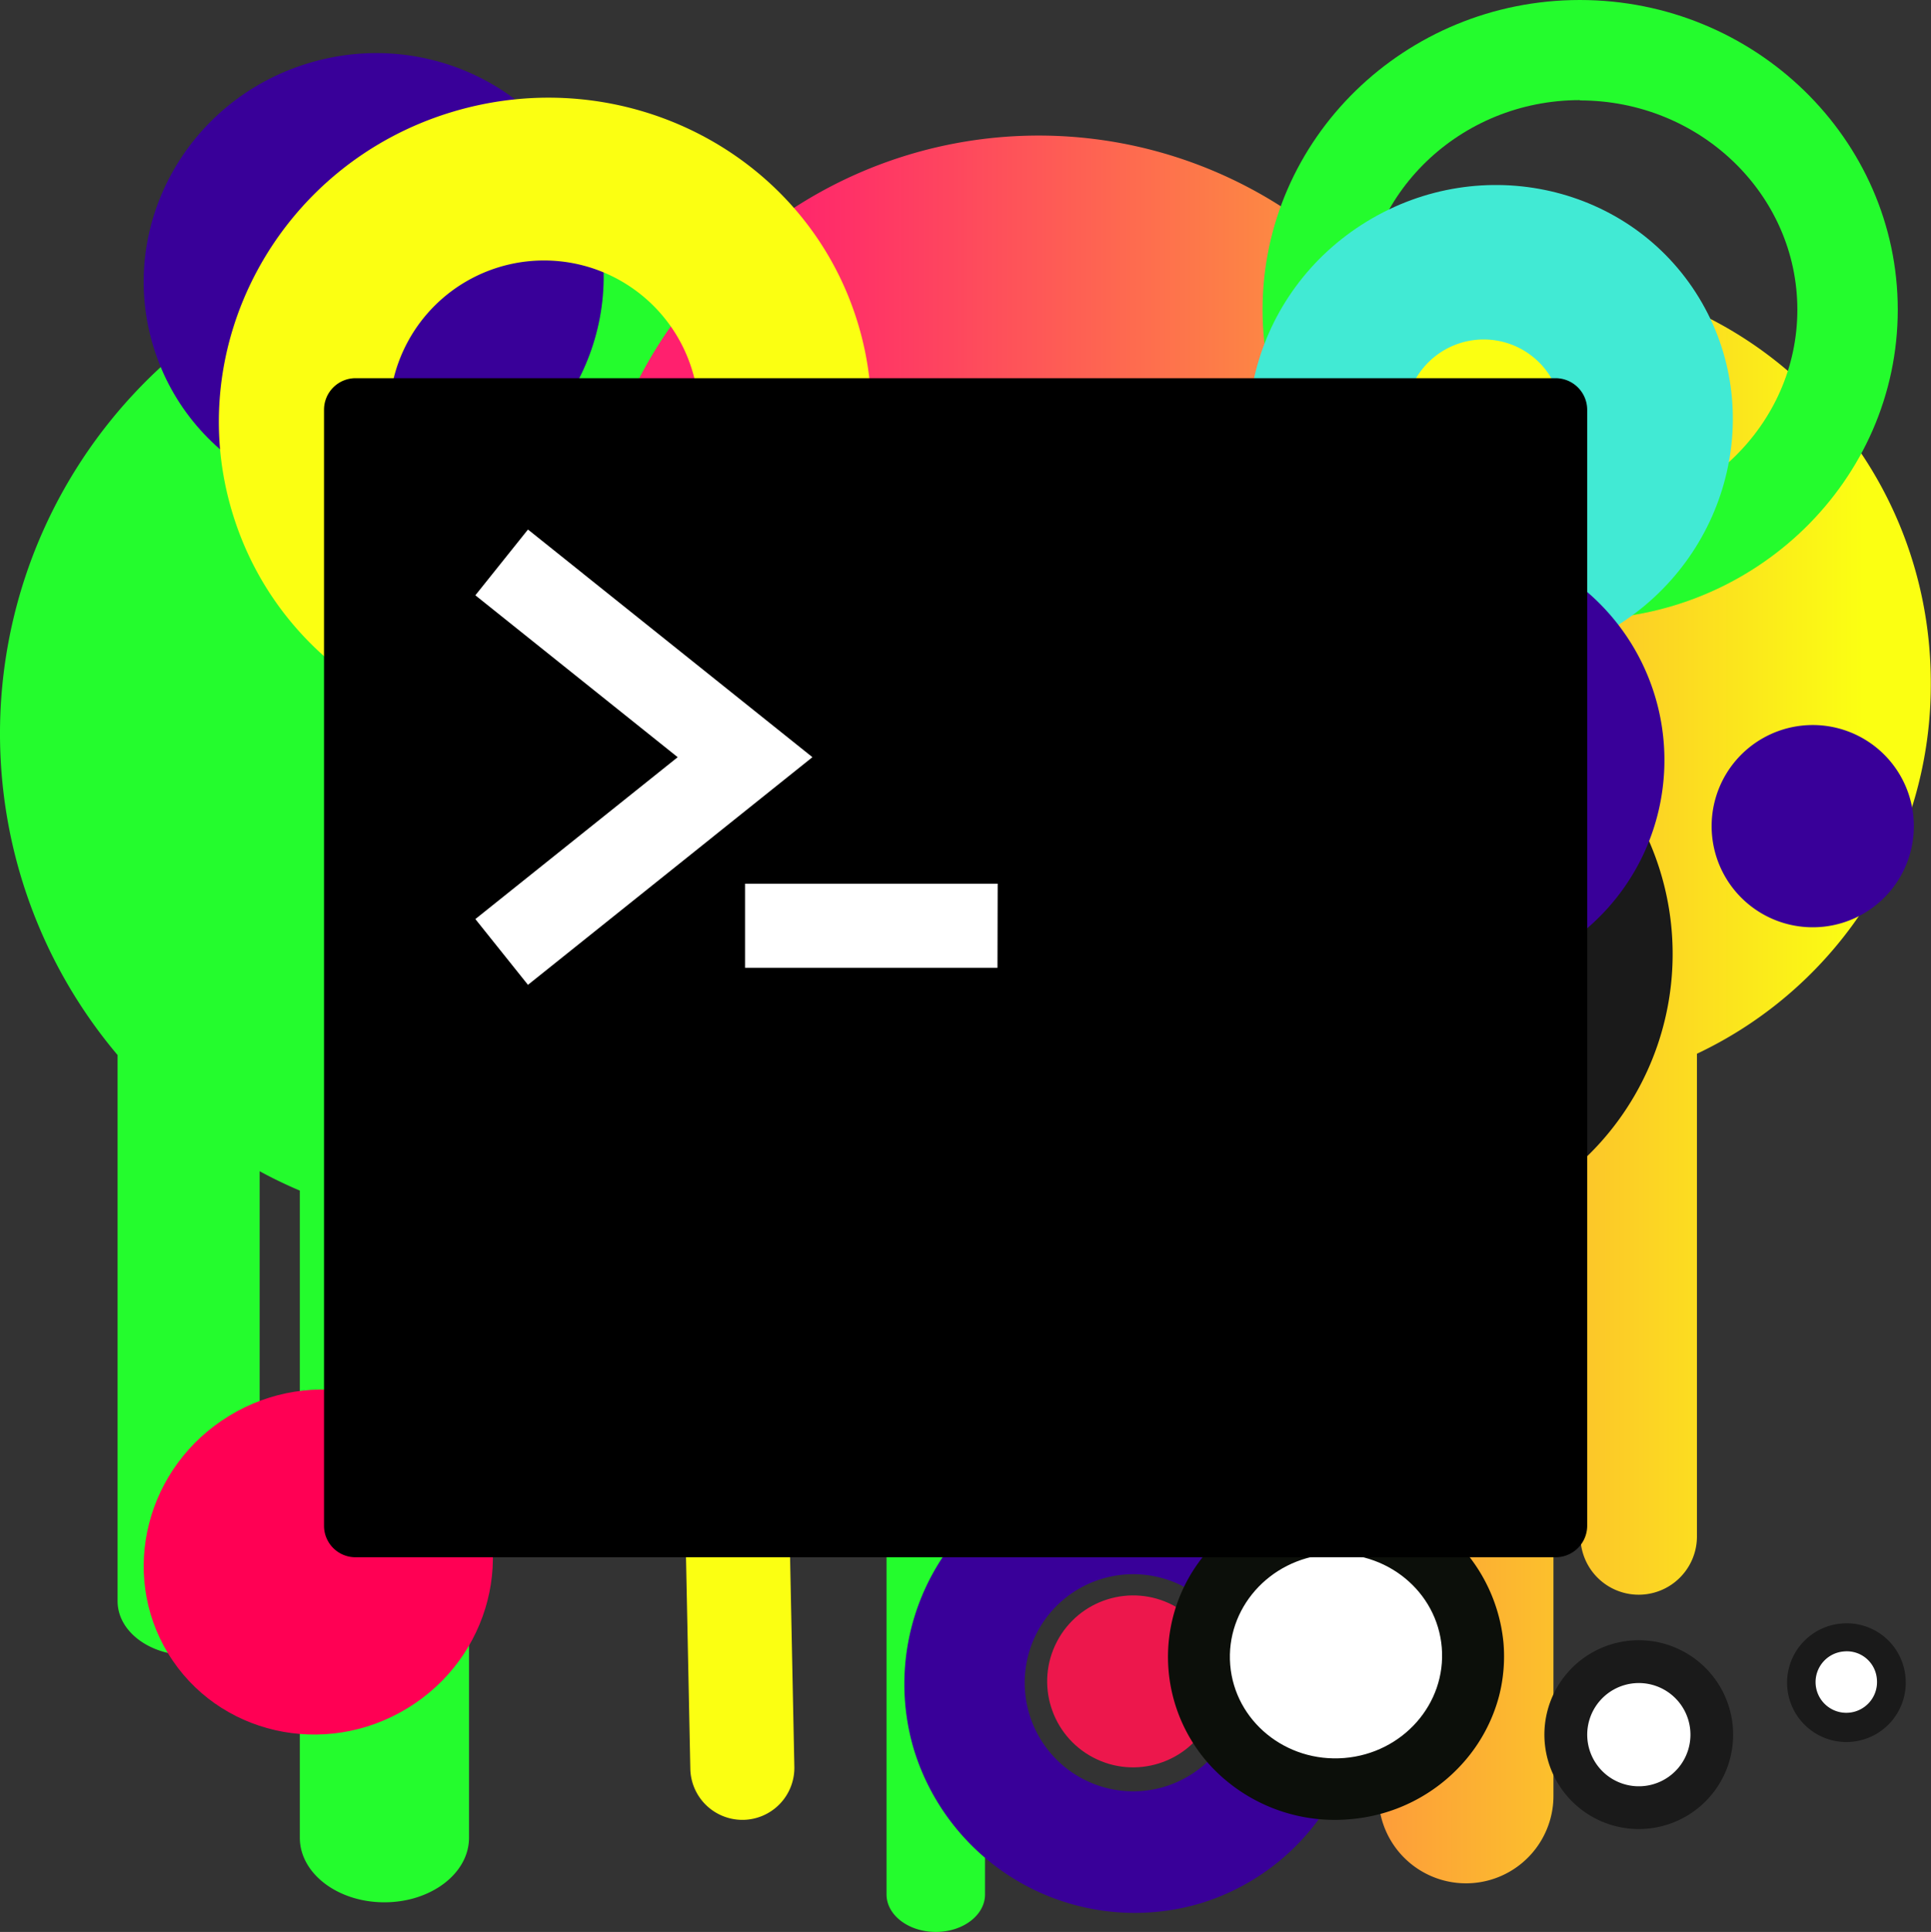 <svg xmlns="http://www.w3.org/2000/svg" xmlns:xlink="http://www.w3.org/1999/xlink" viewBox="0 0 192.31 192.38"><rect x="0" y="0" width="192.31" height="192.38" fill="#333333" stroke="none"/><defs><style>.cls-1{fill:#24fc2d;}.cls-2{fill:url(#New_Gradient_Swatch);}.cls-3{fill:#fbff12;}.cls-4{fill:#390099;}.cls-5{fill:#ed174c;}.cls-6{fill:#1a1a1a;}.cls-7{fill:#0c0f0a;}.cls-8{fill:#fff;}.cls-9{fill:#41ead4;}.cls-10{fill:#ff0054;}</style><linearGradient id="New_Gradient_Swatch" x1="58.62" y1="100.53" x2="192.31" y2="100.53" gradientUnits="userSpaceOnUse"><stop offset="0.13" stop-color="#ff206e"/><stop offset="0.95" stop-color="#fbff12"/></linearGradient></defs><g id="Layer_2" data-name="Layer 2"><g id="Vapor"><path class="cls-1" d="M99.22,73.06a49.61,49.61,0,1,0-87.51,32v54.38c0,3,3.17,5.39,7.08,5.39s7.07-2.42,7.07-5.39V116.63c1.28.7,2.61,1.34,4,1.93V183c0,3.55,3.77,6.43,8.42,6.43s8.43-2.88,8.43-6.43V122.58q1.45.09,2.94.09a49.51,49.51,0,0,0,38.64-18.51v84.48c0,2.07,2.2,3.74,4.91,3.74s4.9-1.67,4.9-3.74V83.71A49.79,49.79,0,0,0,99.22,73.06Z"/><path class="cls-2" d="M58.62,58.36A44.82,44.82,0,0,1,138.18,30a39.41,39.41,0,0,1,14.11-2.6c22.11,0,40,18.17,40,40.59A40.63,40.63,0,0,1,169,104.93V153a5.8,5.8,0,0,1-11.6,0V108.28c-.89.12-1.79.21-2.69.26v70.29a8.71,8.71,0,0,1-17.42,0V105.64a40.16,40.16,0,0,1-12.26-8,44.92,44.92,0,0,1-34.63,3.55v31.62a6.39,6.39,0,1,1-12.77,0V95A44.75,44.75,0,0,1,58.62,58.36Z"/><path class="cls-3" d="M73.93,181.22a5.19,5.19,0,0,1-5.18-5.08L66.1,46.48a5.18,5.18,0,1,1,10.36-.21l2.65,129.66A5.18,5.18,0,0,1,74,181.22Z"/><path class="cls-4" d="M91,174.16a22.83,22.83,0,1,1,28.6,15.36A23,23,0,0,1,91,174.16Zm32.16-9.88a10.81,10.81,0,1,0-7.12,13.62A10.88,10.88,0,0,0,123.19,164.28Z"/><circle class="cls-5" cx="112.86" cy="167.45" r="8.56" transform="translate(-87.84 189.8) rotate(-62.38)"/><path class="cls-1" d="M157.34,61.68c-17.42,0-31.6-13.83-31.6-30.84S139.92,0,157.34,0,189,13.84,189,30.84,174.77,61.68,157.34,61.68Zm0-51.71c-11.92,0-21.63,9.36-21.63,20.87s9.71,20.87,21.63,20.87S179,42.35,179,30.84,169.27,10,157.34,10Z"/><ellipse class="cls-4" cx="37.21" cy="27.81" rx="22.94" ry="22.48" transform="translate(-6.52 12.15) rotate(-17.07)"/><path class="cls-3" d="M23.18,51.18c-5.17-16.81,4.59-34.77,21.74-40S80.23,15.26,85.4,32.07s-4.59,34.77-21.75,40S28.34,68,23.18,51.18ZM69,37.1a15.42,15.42,0,1,0-10.3,19A15.27,15.27,0,0,0,69,37.1Z"/><path class="cls-6" d="M165.59,163.64a9.4,9.4,0,1,0,6.71,11.48A9.41,9.41,0,0,0,165.59,163.64Z"/><path class="cls-7" d="M149.29,168.9a16.21,16.21,0,0,1-3.54,6.6,16.89,16.89,0,0,1-11.37,5.66h0a16.89,16.89,0,0,1-12.13-3.74,16,16,0,0,1-1.88-23.07,16.88,16.88,0,0,1,11.36-5.65,16.53,16.53,0,0,1,18,14.86A15.9,15.9,0,0,1,149.29,168.9Zm-24.07-5.73a7,7,0,0,0-.21,2.42,7.31,7.31,0,0,0,2.73,5.11,8.25,8.25,0,0,0,5.94,1.81h0a8.25,8.25,0,0,0,5.56-2.75,7.33,7.33,0,0,0,1.86-5.49,7.87,7.87,0,0,0-8.67-6.93,8.29,8.29,0,0,0-5.56,2.75A7.52,7.52,0,0,0,125.22,163.17Z"/><path class="cls-6" d="M119.86,116a28.08,28.08,0,1,1,39.65-2.37A28.08,28.08,0,0,1,119.86,116Z"/><path class="cls-8" d="M158.09,173.15a5.14,5.14,0,1,1,5.54,4.71A5.14,5.14,0,0,1,158.09,173.15Z"/><ellipse class="cls-9" cx="148.45" cy="42.27" rx="24.29" ry="23.67" transform="translate(-0.32 83.4) rotate(-31.35)"/><ellipse class="cls-10" cx="31.7" cy="155.55" rx="17.51" ry="17.05" transform="translate(-76.3 39.2) rotate(-31.35)"/><path class="cls-4" d="M121.91,79.25a22.07,22.07,0,1,0,18.23-25.34A22.07,22.07,0,0,0,121.91,79.25Z"/><ellipse class="cls-8" cx="133.05" cy="164.93" rx="10.57" ry="10.17" transform="translate(-13.01 11.4) rotate(-4.68)"/><path class="cls-6" d="M189.77,167a5.91,5.91,0,1,1-6.37-5.33A5.87,5.87,0,0,1,189.77,167Z"/><path class="cls-4" d="M185.37,91.1a10.07,10.07,0,1,1,4-13.66A10.07,10.07,0,0,1,185.37,91.1Z"/><path class="cls-3" d="M153.8,46.57a7.81,7.81,0,1,1-1.09-11A7.8,7.8,0,0,1,153.8,46.57Z"/><path class="cls-8" d="M186.92,167.2a3.06,3.06,0,1,1-3.29-2.75A3,3,0,0,1,186.92,167.2Z"/><rect class="cls-8" x="42.65" y="50.33" width="64.5" height="53.49"/><path d="M32.27,40.8V151.93a3.13,3.13,0,0,0,3.14,3.14H154.92a3.14,3.14,0,0,0,3.15-3.14V40.8a3.15,3.15,0,0,0-3.15-3.14H35.41A3.14,3.14,0,0,0,32.27,40.8ZM47.34,91.52,67.49,75.4,47.34,59.28l5.24-6.55L80.91,75.4,52.58,98.07Zm52,4.85H74.2V88H99.36Z"/></g></g></svg>